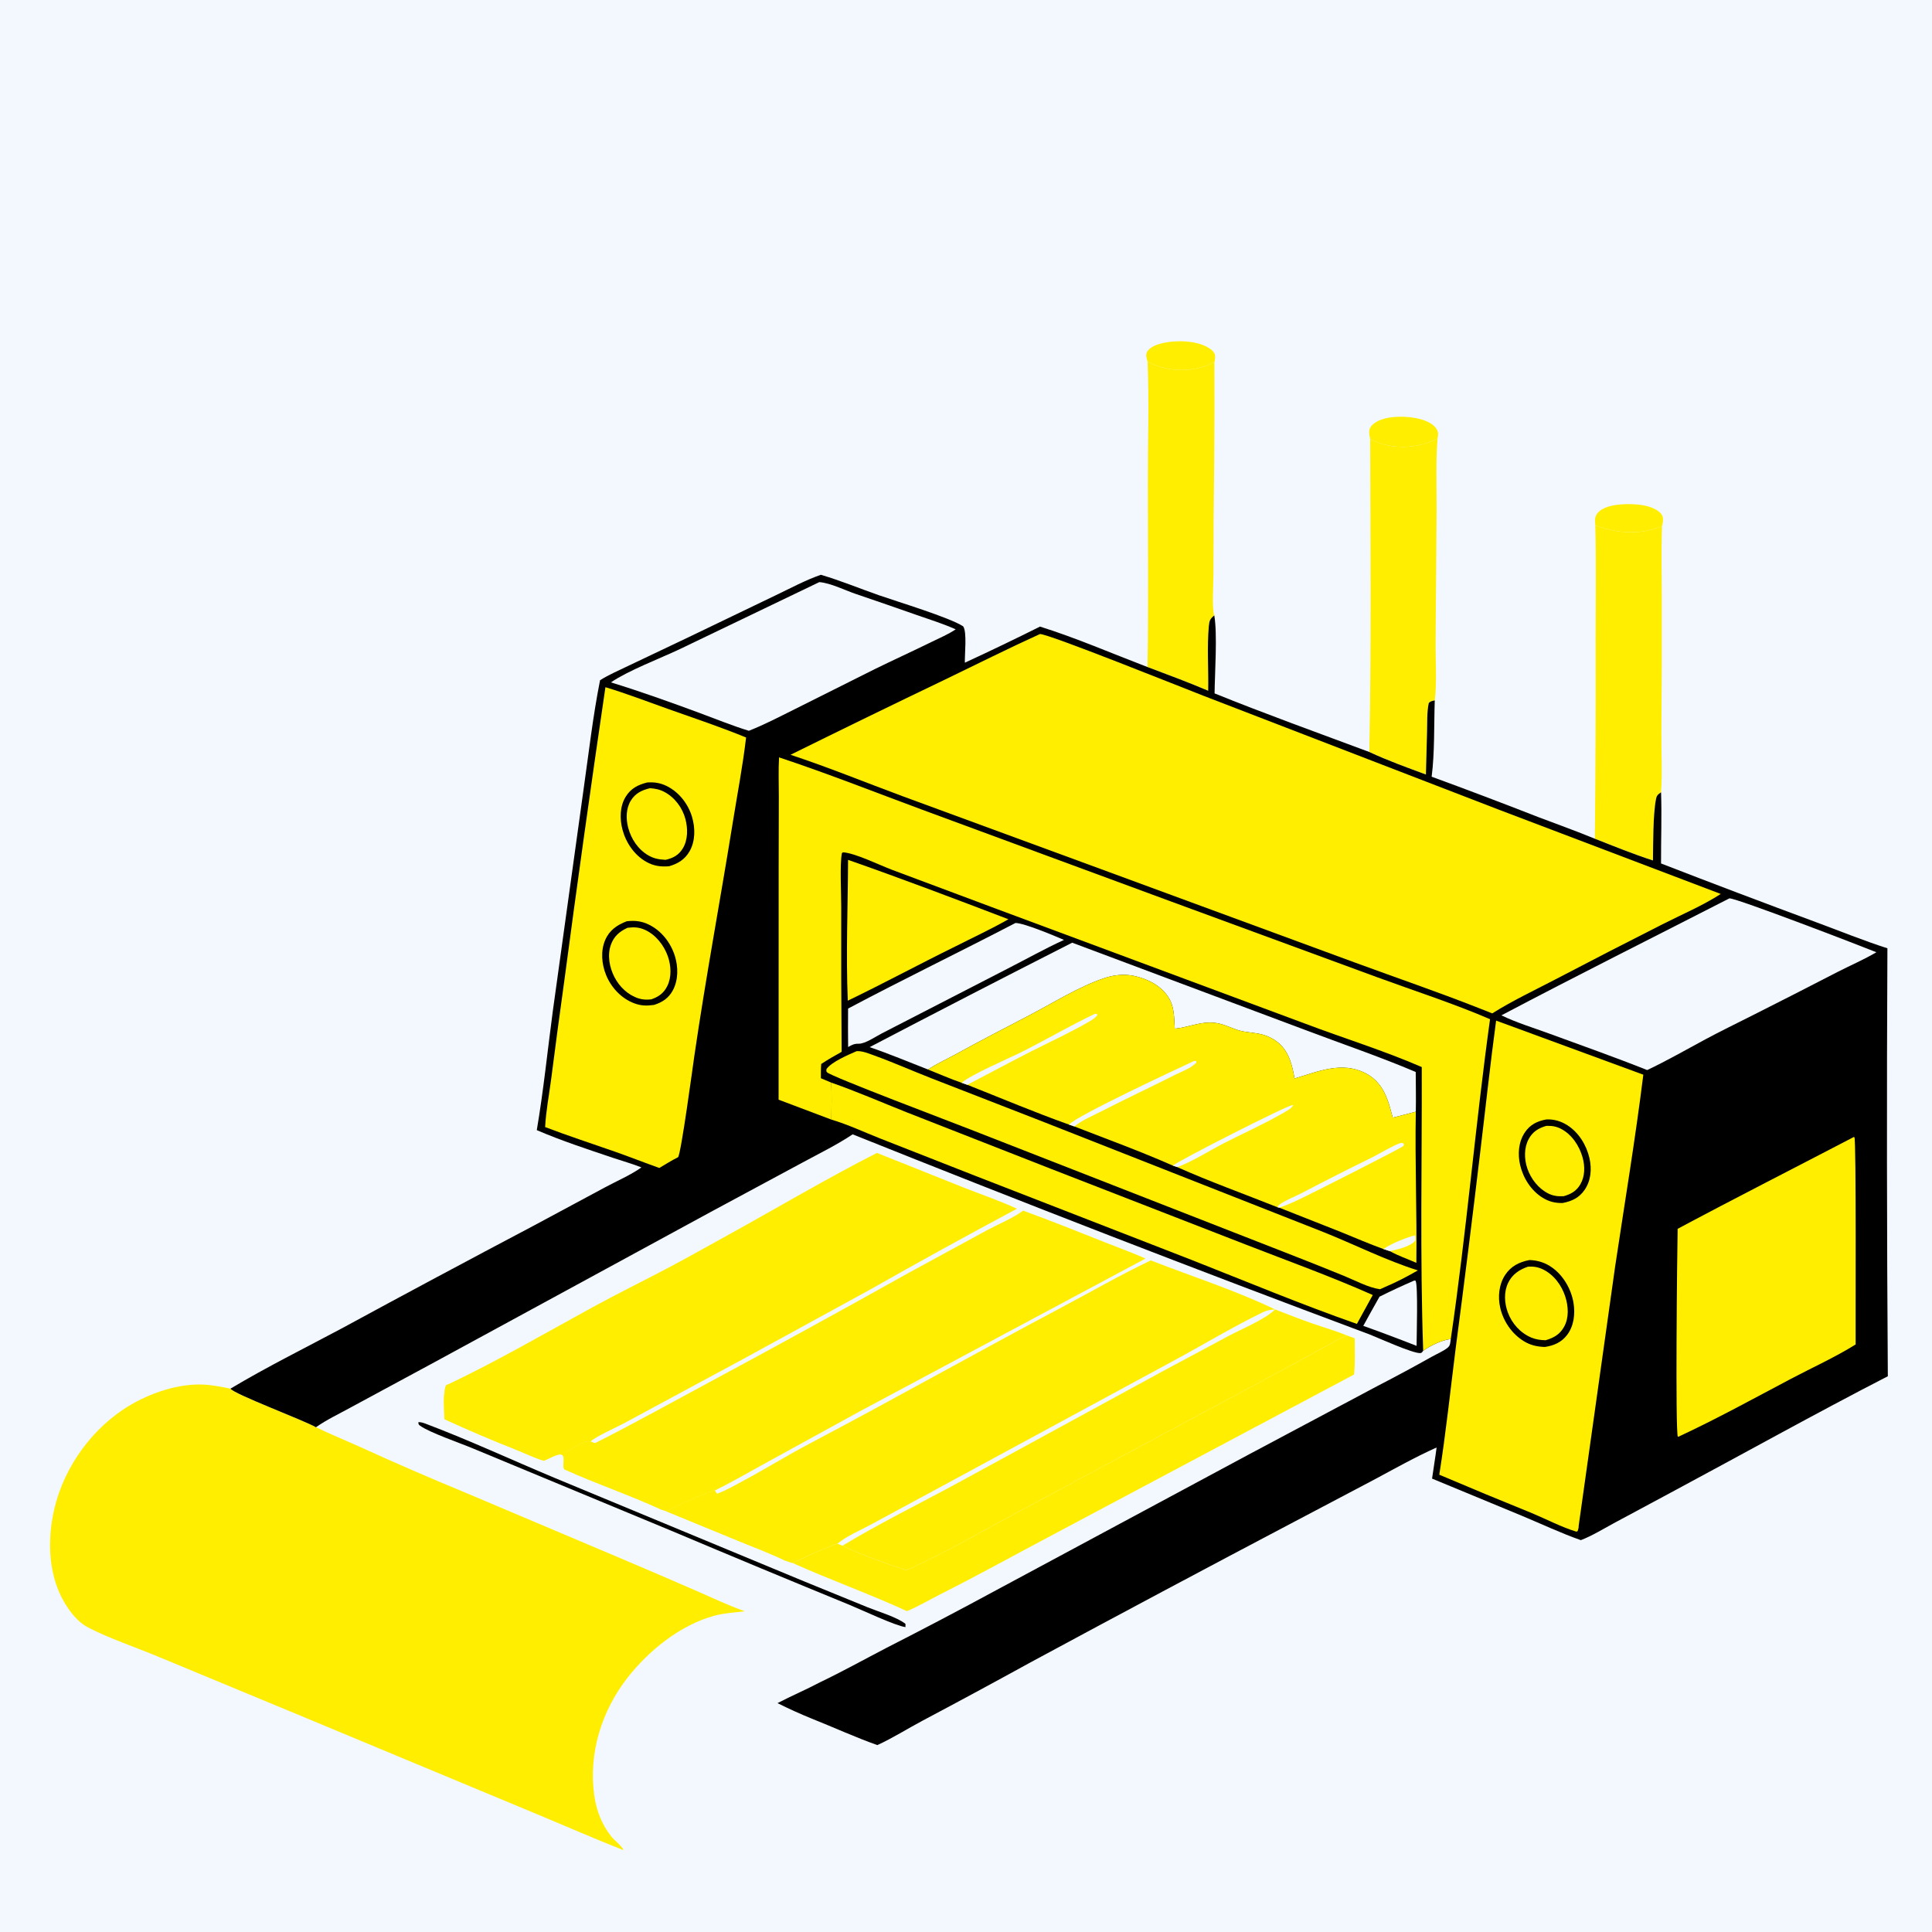 <?xml version="1.0" encoding="utf-8" ?>
<svg xmlns="http://www.w3.org/2000/svg" xmlns:xlink="http://www.w3.org/1999/xlink" width="1168" height="1168">
	<rect width="100%" height="100%" fill="#808080" stroke="none"/>
	<path fill="#F3F8FF" transform="matrix(1.141 0 0 1.141 1.52588e-05 0)" d="M0 0L1024 0L1024 1024L0 1024L0 0Z"/>
	<path fill="#FE0" transform="matrix(1.141 0 0 1.141 1.52588e-05 0)" d="M845.27 278.411C845.074 276.159 844.802 273.994 846.28 272.084C848.995 268.579 854.589 267.618 858.759 267.269C864.908 266.754 874.568 267.15 879.372 271.436C880.43 272.38 881.095 273.481 881.148 274.929C881.19 276.086 880.955 277.579 880.616 278.689C868.881 283.683 857.054 282.594 845.27 278.411Z"/>
	<path fill="#FE0" transform="matrix(1.141 0 0 1.141 1.52588e-05 0)" d="M608.032 191.601C607.574 190.042 606.917 188.227 607.665 186.656C609.048 183.756 613.36 182.37 616.221 181.731C623.494 180.109 634.267 180.379 640.682 184.478C642.066 185.362 643.437 186.528 643.769 188.221C643.986 189.331 643.695 190.95 643.441 192.037C641.678 192.488 639.923 193.604 638.137 194.165C628.01 197.346 617.432 196.528 608.032 191.601Z"/>
	<path fill="#FE0" transform="matrix(1.141 0 0 1.141 1.52588e-05 0)" d="M725.984 232.545C725.679 231.152 725.272 229.361 725.549 227.939C725.88 226.24 727.014 225.051 728.386 224.095C733.757 220.352 743.484 220.318 749.729 221.448C753.618 222.152 758.871 223.704 761.115 227.252C762.215 228.991 762.089 230.444 761.679 232.376Q760.792 232.827 759.884 233.234Q758.975 233.641 758.048 234.003Q757.121 234.365 756.177 234.68Q755.233 234.996 754.275 235.264Q753.316 235.533 752.346 235.753Q751.375 235.974 750.395 236.147Q749.415 236.319 748.427 236.443Q747.44 236.567 746.447 236.643Q745.455 236.718 744.46 236.744Q743.465 236.77 742.47 236.746Q741.475 236.723 740.482 236.651Q739.49 236.579 738.502 236.457Q737.514 236.336 736.533 236.166Q735.552 235.996 734.581 235.778Q733.61 235.56 732.651 235.295Q731.692 235.029 730.747 234.716C729.107 234.164 727.482 233.41 725.984 232.545Z"/>
	<path transform="matrix(1.141 0 0 1.141 1.52588e-05 0)" d="M221.665 753.525C223.126 753.461 224.403 753.925 225.752 754.434C248.442 762.994 271.354 773.653 293.859 783.054L425.756 837.763L459.832 851.67C465.426 853.933 475.182 856.801 479.758 860.388L479.76 862.114C474.464 861.444 456.712 853.049 450.164 850.356Q402.842 830.969 355.727 811.081L250.796 767.54C244.284 764.774 227.473 759.022 222.542 755.376C221.583 754.666 221.821 754.619 221.665 753.525Z"/>
	<path fill="#FE0" transform="matrix(1.141 0 0 1.141 1.52588e-05 0)" d="M608.032 191.601C617.432 196.528 628.01 197.346 638.137 194.165C639.923 193.604 641.678 192.488 643.441 192.037Q643.554 218.052 643.356 244.066Q642.92 274.419 642.943 304.776C642.941 309.846 642.015 321.875 643.386 326.074C641.187 327.878 640.768 328.818 640.51 331.604C639.476 342.777 640.39 354.73 640.153 366.003C629.592 361.484 618.742 357.475 607.99 353.432C608.564 320.801 608.184 288.201 608.171 255.57C608.163 234.288 608.899 212.86 608.032 191.601Z"/>
	<path fill="#FE0" transform="matrix(1.141 0 0 1.141 1.52588e-05 0)" d="M761.679 232.376C760.678 244.874 761.254 257.828 761.184 270.382L760.654 339.438C760.548 348.334 761.41 362.779 760.2 371.096C758.803 371.465 757.933 371.433 757.01 372.577C756.002 377.417 756.262 382.777 756.123 387.721L755.516 410.385C745.563 406.681 735.104 402.953 725.512 398.438C726.629 343.206 726.113 287.791 725.984 232.545C727.482 233.41 729.107 234.164 730.747 234.716Q731.692 235.029 732.651 235.295Q733.61 235.56 734.581 235.778Q735.552 235.996 736.533 236.166Q737.514 236.336 738.502 236.457Q739.49 236.579 740.482 236.651Q741.475 236.723 742.47 236.746Q743.465 236.77 744.46 236.744Q745.455 236.718 746.447 236.643Q747.44 236.567 748.427 236.443Q749.415 236.319 750.395 236.147Q751.375 235.974 752.346 235.753Q753.316 235.533 754.275 235.264Q755.233 234.996 756.177 234.68Q757.121 234.365 758.048 234.003Q758.975 233.641 759.884 233.234Q760.792 232.827 761.679 232.376Z"/>
	<path fill="#FE0" transform="matrix(1.141 0 0 1.141 1.52588e-05 0)" d="M845.27 278.411C857.054 282.594 868.881 283.683 880.616 278.689C880.177 291.455 880.498 304.312 880.504 317.09Q880.596 352.381 880.292 387.67C880.19 398.277 880.849 409.247 880.102 419.801C878.467 420.931 877.824 421.356 877.425 423.42C875.82 431.716 875.943 447.024 875.818 455.917C865.426 452.6 855.182 448.382 845.025 444.407Q845.584 390.772 845.437 337.134C845.447 317.574 845.764 297.962 845.27 278.411Z"/>
	<path fill="#FE0" transform="matrix(1.141 0 0 1.141 1.52588e-05 0)" d="M713.549 707.552L717.796 709.09C717.836 715.473 718.069 721.912 717.466 728.274L556.599 813.846C537.282 824.077 518.118 834.696 498.599 844.531C492.657 847.525 486.667 851.133 480.548 853.662C460.688 844.502 440.013 837.168 420.042 828.194C423.133 826.448 441.304 818.353 443.761 817.896L446.379 818.96C457.039 824.184 468.936 828.204 480.184 832.005C499.357 823.647 517.565 812.772 536.014 802.959L658.547 737.163L690.145 720.117C697.9 715.867 705.561 711.353 713.549 707.552Z"/>
	<path fill="#FE0" transform="matrix(1.141 0 0 1.141 1.52588e-05 0)" d="M675.555 693.784C682.26 696.362 688.959 699.03 695.749 701.375C701.684 703.426 707.742 705.143 713.549 707.552C705.561 711.353 697.9 715.867 690.145 720.117L658.547 737.163L536.014 802.959C517.565 812.772 499.357 823.647 480.184 832.005C468.936 828.204 457.039 824.184 446.379 818.96C466.17 806.968 487.326 796.65 507.658 785.577L616.275 726.379L651.116 707.722C657.789 704.168 670.527 698.889 675.555 693.784Z"/>
	<path fill="#FE0" transform="matrix(1.141 0 0 1.141 1.52588e-05 0)" d="M315.156 764.695C334.688 754.855 353.756 744.269 373.005 733.895Q427.56 704.564 481.618 674.325L522.971 651.818C529.094 648.539 536.534 645.519 542.105 641.445C556.642 646.741 570.972 652.467 585.341 658.198C592.525 661.064 599.901 663.687 606.959 666.839L455.69 747.726L404.85 775.64C396.187 780.397 387.56 785.39 378.707 789.781C376.187 789.679 356.296 798.996 352.999 800.742L350.554 799.919C333.642 792.105 315.986 786.18 299.049 778.525C298.314 777.468 298.553 776.799 298.573 775.553C298.831 773.658 298.857 771.71 298.962 769.799C302.066 768.132 309.651 763.003 312.909 763.796L315.156 764.695Z"/>
	<path fill="#FE0" transform="matrix(1.141 0 0 1.141 1.52588e-05 0)" d="M350.636 779.988C362.494 774.13 374.038 767.403 385.624 761.018L464.506 717.114L515.025 689.325C521.007 686.014 528.302 683.214 533.716 679.171L534.479 679.451C533.044 681.917 370.322 769.637 350.816 781.31C350.881 785.107 351.758 796.986 350.554 799.919C333.642 792.105 315.986 786.18 299.049 778.525C298.314 777.468 298.553 776.799 298.573 775.553C298.831 773.658 298.857 771.71 298.962 769.799C302.066 768.132 309.651 763.003 312.909 763.796L315.156 764.695Q332.974 772.16 350.636 779.988Z"/>
	<path fill="#FE0" transform="matrix(1.141 0 0 1.141 1.52588e-05 0)" d="M609.749 667.815C631.666 676.389 654.318 683.563 675.555 693.784C670.527 698.889 657.789 704.168 651.116 707.722L616.275 726.379L507.658 785.577C487.326 796.65 466.17 806.968 446.379 818.96L443.761 817.896C441.304 818.353 423.133 826.448 420.042 828.194C418.703 827.903 417.347 827.348 416.043 826.909C408.536 823.224 400.44 820.223 392.696 817.052L352.999 800.742C356.296 798.996 376.187 789.679 378.707 789.781L379.859 791.458C384.629 789.766 389.32 786.986 393.79 784.598C405.517 778.333 416.832 771.285 428.586 765.087C473.568 741.37 517.87 716.38 562.801 692.557C578.401 684.286 593.797 675.372 609.749 667.815Z"/>
	<path fill="#F3F8FF" transform="matrix(1.141 0 0 1.141 1.52588e-05 0)" d="M443.761 817.896C448.65 813.8 456.021 810.745 461.644 807.676L507.026 783.163L621.08 721.385C637.151 712.748 652.91 703.178 669.302 695.198C671.368 694.192 673.281 693.977 675.555 693.784C670.527 698.889 657.789 704.168 651.116 707.722L616.275 726.379L507.658 785.577C487.326 796.65 466.17 806.968 446.379 818.96L443.761 817.896Z"/>
	<path fill="#FE0" transform="matrix(1.141 0 0 1.141 1.52588e-05 0)" d="M416.43 807.069C424.602 802.988 469.399 777.169 472.803 776.87L472.975 777.2C470.631 778.954 468.205 779.894 465.661 781.273C463.306 782.549 461.17 784.21 458.82 785.499C457.111 786.435 455.234 787.055 453.5 787.95C440.895 794.454 427.549 801.285 415.736 809.117Q415.743 818.016 416.043 826.909C408.536 823.224 400.44 820.223 392.696 817.052L352.999 800.742C356.296 798.996 376.187 789.679 378.707 789.781L379.859 791.458C392.043 795.667 404.32 802.182 416.43 807.069Z"/>
	<path fill="#FE0" transform="matrix(1.141 0 0 1.141 1.52588e-05 0)" d="M464.648 610.865L511.505 629.574C520.631 633.131 529.945 636.318 538.843 640.436Q499.357 661.532 460.417 683.622L393.418 720.263L330.749 754.047C326.898 756.131 315.447 761.236 312.909 763.796C309.651 763.003 302.066 768.132 298.962 769.799C298.857 771.71 298.831 773.658 298.573 775.553C298.578 774.265 298.713 772.826 298.322 771.589C298.117 770.937 297.767 770.935 297.208 770.633C294.851 770.542 290.687 773.092 288.242 774.005C283.121 772.437 277.941 769.926 272.951 767.92Q253.969 760.464 235.456 751.908C235.445 746.764 234.631 739.442 236.12 734.562C236.368 733.749 236.675 733.845 237.388 733.523C263.275 721.222 288.351 706.679 313.481 692.906C326.651 685.688 340.144 679.046 353.44 672.065C364.336 666.345 375.145 660.189 385.929 654.248C412.125 639.815 437.997 624.435 464.648 610.865Z"/>
	<path fill="#FE0" transform="matrix(1.141 0 0 1.141 1.52588e-05 0)" d="M287.819 753.227C288.127 753.112 288.436 753.001 288.743 752.883C296.192 750.008 303.203 744.562 310.267 740.735L441.437 668.892L482.742 646.234C485.446 644.784 487.975 642.947 490.689 641.575C492.122 640.851 494.721 639.348 496.255 639.72C491.238 643.957 483.756 646.92 477.902 650.041Q465.041 656.941 452.307 664.073L340.911 725.427Q323.172 735.022 305.549 744.825C299.826 748.007 293.907 751.018 288.409 754.568C288.179 761.052 288.195 767.519 288.242 774.005C283.121 772.437 277.941 769.926 272.951 767.92Q253.969 760.464 235.456 751.908C235.445 746.764 234.631 739.442 236.12 734.562C236.368 733.749 236.675 733.845 237.388 733.523C254.5 739.01 270.801 747.391 287.819 753.227Z"/>
	<path fill="#FE0" transform="matrix(1.141 0 0 1.141 1.52588e-05 0)" d="M330.312 980.297C315.265 974.362 300.47 967.876 285.539 961.666L162.988 910.634L83.853 877.798C72.393 873.016 57.521 867.965 46.793 862.371C42.217 859.984 38.882 856.212 35.993 852.029C26.249 837.918 24.908 819.611 27.99 803.146C32.192 780.697 46.132 759.731 65.062 746.963C76.666 739.137 92.603 733.246 106.738 733.58C111.963 733.703 117.015 734.761 122.123 735.769C123.988 738.667 161.04 752.535 167.417 756.218C174.72 759.749 182.247 762.826 189.652 766.136Q218.29 779.221 247.402 791.214L327.168 824.956Q348.179 833.819 369.072 842.954C377.517 846.641 385.968 850.648 394.659 853.715C389.22 854.411 383.688 854.668 378.378 856.121C360.308 861.064 343.471 874.723 332.196 889.318C318.722 906.759 311.858 928.912 314.82 950.953C315.91 959.065 318.793 966.705 323.949 973.114C325.394 974.909 329.835 978.414 330.312 980.297Z"/>
	<path transform="matrix(1.141 0 0 1.141 1.52588e-05 0)" d="M434.929 304.55C445.298 307.589 455.572 311.853 465.804 315.422C475.736 318.885 502.972 327.105 510.307 331.844C512.479 334.717 511.055 347.144 511.232 351.129Q531.288 341.868 551.052 331.997C569.955 337.909 589.383 346.315 607.99 353.432C618.742 357.475 629.592 361.484 640.153 366.003C640.39 354.73 639.476 342.777 640.51 331.604C640.768 328.818 641.187 327.878 643.386 326.074C645.097 336.022 643.654 356.512 643.539 367.396C670.606 378.328 698.156 388.246 725.512 398.438C735.104 402.953 745.563 406.681 755.516 410.385L756.123 387.721C756.262 382.777 756.002 377.417 757.01 372.577C757.933 371.433 758.803 371.465 760.2 371.096C759.769 383.883 760.192 399.053 758.551 411.535Q786.826 421.88 814.862 432.857C824.9 436.68 835.112 440.285 845.025 444.407C855.182 448.382 865.426 452.6 875.818 455.917C875.943 447.024 875.82 431.716 877.425 423.42C877.824 421.356 878.467 420.931 880.102 419.801C880.538 432.355 880.041 444.947 880.096 457.506Q921.063 473.383 962.267 488.632C974.824 493.284 987.296 498.354 1000.04 502.454Q999.46 615.825 1000.26 729.198C961.587 749.114 923.605 770.313 885.259 790.857L855.061 807.072C849.452 810.094 843.546 813.777 837.593 816.039C827.152 812.368 816.934 807.545 806.705 803.277L758.775 783.434C759.537 777.933 760.48 772.447 761.184 766.941C749.711 772.082 738.881 778.215 727.808 784.134L686.229 806.05Q616.107 842.965 546.372 880.606Q517.612 896.425 488.613 911.8C480.761 915.98 472.899 920.973 464.845 924.63C453.115 920.477 441.633 915.193 430.049 910.586Q420.849 906.835 411.959 902.398C419.34 898.54 427.041 895.295 434.408 891.389C446.323 885.686 457.919 879.243 469.639 873.144Q499.159 858.09 528.297 842.309L661.345 770.825L730.194 734.185Q744.571 726.767 758.674 718.841C761.276 717.376 764.744 715.937 767.022 714.091C768.556 712.847 768.383 711.335 768.693 709.489C764.036 709.959 757.829 713 754.066 715.709C753.618 716.256 753.417 716.818 752.663 716.916C748.945 717.394 729.384 708.429 724.825 706.735Q587.676 655.494 451.777 601.023C443.366 606.65 434.035 611.188 425.135 616.009L376.304 642.291L230.088 721.825L186.086 745.591C179.928 748.996 173.142 752.157 167.417 756.218C161.04 752.535 123.988 738.667 122.123 735.769C141.237 724.33 161.458 714.335 181.11 703.828Q231.45 676.488 282.117 649.765L320.756 629.014C327.056 625.627 334.053 622.657 339.867 618.54C334.997 616.615 329.855 615.185 324.889 613.513C311.396 608.969 297.485 604.422 284.415 598.796C287.983 577.843 290.101 556.662 292.923 535.602L309.213 418.155C311.955 398.957 314.15 379.422 317.943 360.406C322.627 357.464 327.911 355.214 332.889 352.805L365.164 337.464L410.849 315.484C418.697 311.757 426.728 307.384 434.929 304.55Z"/>
	<path fill="#F3F8FF" transform="matrix(1.141 0 0 1.141 1.52588e-05 0)" d="M749.338 678.484L750.04 678.579C751.413 681.007 750.572 708.116 750.571 713.097Q741.269 709.456 731.906 705.977L722.336 702.499Q726.564 694.73 730.937 687.041Q740.023 682.515 749.338 678.484Z"/>
	<path fill="#F3F8FF" transform="matrix(1.141 0 0 1.141 1.52588e-05 0)" d="M538.033 489.039C542.451 489.012 558.896 495.895 563.745 498.015C553.691 502.617 543.897 508.11 534.042 513.146L467.253 547.529C464.106 549.127 458.483 553.072 454.967 553.013C452.597 552.974 451.44 553.586 449.376 554.763Q449.256 544.573 449.358 534.384C478.67 518.807 508.599 504.383 538.033 489.039Z"/>
	<path fill="#FE0" transform="matrix(1.141 0 0 1.141 1.52588e-05 0)" d="M449.343 455.592C477.802 465.548 506.138 476.302 534.304 487.061C525.211 492.261 515.52 496.736 506.172 501.477C487.074 510.855 468.37 520.969 449.199 530.212C448.167 505.482 449.247 480.354 449.343 455.592Z"/>
	<path fill="#F3F8FF" transform="matrix(1.141 0 0 1.141 1.52588e-05 0)" d="M568.093 499.477L691.601 545.734C711.121 553.128 730.898 559.814 750.118 567.981C750.142 574.985 750.318 582.023 750.16 589.023Q744.072 590.666 737.948 592.173Q737.114 589.053 736.213 585.952C734.051 578.628 730.661 572.366 723.593 568.683C711.012 562.127 698.341 567.788 685.901 571.44C684.648 564.314 682.984 557.143 677.088 552.31C674.959 550.565 672.472 549.297 669.862 548.437C665.782 547.091 661.442 547.216 657.319 546.174C652.999 545.083 649.046 542.763 644.61 542.068Q642.772 541.779 640.911 541.788C634.895 541.824 629.111 544.307 623.131 544.952L622.451 545.021C621.97 538.908 622.427 533.579 618.915 528.156C614.99 522.095 607.631 518.443 600.688 517.043C595.398 515.976 590.192 516.573 585.118 518.249C571.846 522.632 557.141 531.881 544.485 538.422C531.459 545.154 518.571 551.926 505.712 558.967C501.09 561.498 496.081 563.715 491.727 566.682C481.458 562.682 471.209 558.375 460.782 554.826Q514.276 526.839 568.093 499.477Z"/>
	<path fill="#FE0" transform="matrix(1.141 0 0 1.141 1.52588e-05 0)" d="M440.454 573.623C453.97 578.322 467.217 584.119 480.521 589.4L556.514 619.175L659.95 659.383C682.402 668.115 705.34 676.378 727.355 686.16L718.946 701.472C689.446 691.137 660.42 679.006 631.336 667.556L516.348 622.853L466.239 603.177C457.782 599.839 449.212 595.781 440.508 593.222C440.572 586.691 440.725 580.151 440.454 573.623Z"/>
	<path fill="#FE0" transform="matrix(1.141 0 0 1.141 1.52588e-05 0)" d="M453.885 556.949C456.844 556.751 460.209 558.16 462.962 559.154C473.295 562.887 483.416 567.383 493.652 571.388L551.997 594.083L701.007 652.72C717.439 659.275 734.549 667.904 751.258 673.113C745.538 676.391 739.744 679.43 733.664 681.989L731.203 683.1C724.938 682.217 718.036 678.439 712.108 676.023Q698.473 670.45 684.75 665.095L514.098 598.424C505.564 595.027 440.262 570.426 438.192 568.131C437.661 567.542 437.863 567.196 437.896 566.469C440.561 562.593 449.585 558.855 453.885 556.949Z"/>
	<path fill="#F3F8FF" transform="matrix(1.141 0 0 1.141 1.52588e-05 0)" d="M434.107 308.433C440.156 308.926 447.571 312.711 453.351 314.674Q469.617 320.195 485.821 325.894C492.696 328.296 499.72 330.48 506.371 333.455C502.413 336.12 497.737 338.079 493.449 340.188C483.49 345.088 473.383 349.679 463.421 354.567L420.97 375.821C412.999 379.769 405.06 383.955 396.772 387.203C387.939 384.507 379.232 380.913 370.559 377.717C355.01 371.986 339.544 366.416 323.69 361.558C332.745 355.346 349.45 349.004 360.016 344.021L434.107 308.433Z"/>
	<path fill="#F3F8FF" transform="matrix(1.141 0 0 1.141 1.52588e-05 0)" d="M916.331 475.988C920.215 475.891 986.516 501.411 994.188 504.541C987.698 508.403 980.471 511.481 973.727 514.936Q951.05 526.665 928.247 538.146C920.039 542.284 911.753 546.318 903.65 550.658C893.356 556.172 883.326 561.989 872.748 566.964C855.628 560.145 838.206 554.012 820.907 547.662C812.495 544.574 803.557 541.884 795.521 537.977C835.576 516.833 876.028 496.636 916.331 475.988Z"/>
	<path fill="#FE0" transform="matrix(1.141 0 0 1.141 1.52588e-05 0)" d="M982.198 602.451L982.565 602.563C983.576 604.549 983.12 702.022 983.208 712.353C972.327 719.154 960.1 724.659 948.72 730.673C929.052 741.067 909.515 751.837 889.341 761.226L889.001 761.2C887.623 759.135 888.6 663.723 888.897 651.089C919.81 634.567 951.121 618.674 982.198 602.451Z"/>
	<path fill="#FE0" transform="matrix(1.141 0 0 1.141 1.52588e-05 0)" d="M320.782 364.109C331.967 367.478 342.918 371.721 353.928 375.617C367.754 380.51 381.741 385.198 395.314 390.758C393.593 405.564 390.754 420.304 388.386 435.023C381.712 476.51 373.972 517.849 367.903 559.43C367.01 565.551 360.915 610.964 359.277 613.14C355.868 614.836 352.608 616.909 349.33 618.848C341.567 616.092 333.916 613.046 326.141 610.317C313.713 605.955 301.136 601.878 288.834 597.175C289.252 588.826 290.926 580.224 292.006 571.921Q295.362 545.714 299.009 519.545Q309.335 441.748 320.782 364.109Z"/>
	<path transform="matrix(1.141 0 0 1.141 1.52588e-05 0)" d="M342.949 414.585C346.707 414.345 349.885 414.812 353.29 416.493C359.767 419.691 364.599 425.913 366.652 432.776C368.41 438.654 368.481 445.579 365.376 451.032C362.901 455.379 359.188 457.65 354.493 458.983C350.062 459.352 346.334 458.836 342.411 456.624C336.089 453.057 331.625 446.465 329.805 439.516C328.327 433.872 328.381 427.231 331.528 422.135C334.267 417.7 338.084 415.793 342.949 414.585Z"/>
	<path fill="#FE0" transform="matrix(1.141 0 0 1.141 1.52588e-05 0)" d="M344.357 417.627C347.112 417.799 349.562 418.286 352.023 419.599C357.554 422.551 361.598 427.986 363.184 434.013C364.49 438.973 364.535 445.013 361.784 449.519C359.581 453.127 356.652 454.667 352.648 455.582L352.341 455.562C349.061 455.378 346.41 454.899 343.533 453.23C338.087 450.073 334.385 444.508 332.82 438.481C331.617 433.85 331.648 428.476 334.188 424.277C336.561 420.353 340.044 418.665 344.357 417.627Z"/>
	<path transform="matrix(1.141 0 0 1.141 1.52588e-05 0)" d="M332.079 488.126C336.412 487.638 339.969 488.009 343.927 489.971C350.557 493.259 355.347 499.485 357.559 506.463C359.413 512.312 359.447 519.314 356.47 524.794C354.243 528.893 350.849 531.125 346.492 532.454C342.709 532.991 339.662 532.956 336.002 531.581C329.251 529.046 323.863 523.288 321.159 516.673C318.781 510.857 318.14 503.783 320.72 497.939C323.009 492.755 326.99 490.087 332.079 488.126Z"/>
	<path fill="#FE0" transform="matrix(1.141 0 0 1.141 1.52588e-05 0)" d="M332.482 491.582C335.906 491.166 338.513 491.227 341.707 492.671C347.474 495.278 351.822 500.851 353.876 506.741C355.593 511.665 355.931 517.699 353.554 522.473C351.68 526.235 348.958 528.165 345.069 529.509C342.776 529.758 340.61 529.719 338.388 529.016C332.741 527.229 328.182 522.851 325.522 517.632C322.906 512.5 321.698 506.147 323.671 500.592C325.275 496.076 328.244 493.55 332.482 491.582Z"/>
	<path fill="#FE0" transform="matrix(1.141 0 0 1.141 1.52588e-05 0)" d="M491.727 566.682C496.081 563.715 501.09 561.498 505.712 558.967C518.571 551.926 531.459 545.154 544.485 538.422C557.141 531.881 571.846 522.632 585.118 518.249C590.192 516.573 595.398 515.976 600.688 517.043C607.631 518.443 614.99 522.095 618.915 528.156C622.427 533.579 621.97 538.908 622.451 545.021L623.131 544.952C629.111 544.307 634.895 541.824 640.911 541.788Q642.772 541.779 644.61 542.068C649.046 542.763 652.999 545.083 657.319 546.174C661.442 547.216 665.782 547.091 669.862 548.437C672.472 549.297 674.959 550.565 677.088 552.31C682.984 557.143 684.648 564.314 685.901 571.44C698.341 567.788 711.012 562.127 723.593 568.683C730.661 572.366 734.051 578.628 736.213 585.952Q737.114 589.053 737.948 592.173Q744.072 590.666 750.16 589.023C749.678 615.718 750.779 642.431 750.455 669.103C745.864 667.114 740.727 665.312 736.364 662.901L732.957 661.788C725.371 659.068 717.919 655.762 710.434 652.763L677.797 639.878L676.85 639.651C659.17 632.59 641.017 626.097 623.645 618.345L621.458 617.61C604.399 610.075 586.605 603.585 569.212 596.836L566.414 595.87C548.3 589.419 530.404 581.834 512.51 574.777L509.503 573.712C503.514 571.632 497.619 569.036 491.727 566.682Z"/>
	<path fill="#F3F8FF" transform="matrix(1.141 0 0 1.141 1.52588e-05 0)" d="M732.957 661.788C737.485 658.791 744.464 655.959 749.713 654.508C749.941 655.565 750.01 656.291 749.851 657.363C747.186 660.539 740.329 662.092 736.364 662.901L732.957 661.788Z"/>
	<path fill="#F3F8FF" transform="matrix(1.141 0 0 1.141 1.52588e-05 0)" d="M621.458 617.61C624.933 614.665 682.323 585.476 684.786 585.559C684.928 585.563 685.067 585.601 685.207 585.623C684.139 587.524 681.135 588.979 679.281 590.048C669.234 595.839 658.362 600.616 648.038 605.945C641.093 609.53 630.572 616.152 623.645 618.345L621.458 617.61Z"/>
	<path fill="#F3F8FF" transform="matrix(1.141 0 0 1.141 1.52588e-05 0)" d="M676.85 639.651C677.232 639.043 677.505 638.558 678.103 638.131C681.449 635.743 686.158 634.008 689.827 632.089Q708.305 622.416 727.033 613.235C730.724 611.395 738.161 606.936 741.599 605.793C742.281 605.566 742.529 605.603 743.167 605.599L743.916 606.258C743.814 606.554 743.806 606.901 743.611 607.146C742.796 608.175 698.548 630.511 692.709 633.367C687.868 635.735 682.933 638.225 677.797 639.878L676.85 639.651Z"/>
	<path fill="#F3F8FF" transform="matrix(1.141 0 0 1.141 1.52588e-05 0)" d="M566.414 595.87C570.567 591.098 623.174 566.568 632.843 562.083L633.718 562.232L633.917 562.963C631.146 566.003 626.079 567.721 622.459 569.557C609.367 576.196 596.071 582.389 583.019 589.1C578.416 591.466 573.231 593.539 569.212 596.836L566.414 595.87Z"/>
	<path fill="#F3F8FF" transform="matrix(1.141 0 0 1.141 1.52588e-05 0)" d="M509.503 573.712C514.769 569.177 535.524 560.378 542.864 556.63C555.118 550.373 567.141 543.379 579.558 537.455C580.392 537.057 580.11 537.182 581.16 537.164L581.361 537.955C580.197 539.493 578.477 540.474 576.829 541.429C566.973 547.145 556.394 551.993 546.22 557.141C534.908 562.866 523.768 568.94 512.51 574.777L509.503 573.712Z"/>
	<path fill="#FE0" transform="matrix(1.141 0 0 1.141 1.52588e-05 0)" d="M792.711 540.762L870.711 569.42C866.498 603.387 860.855 637.188 855.776 671.035L836.454 808.475C836.483 809.487 836.218 810.276 835.922 811.236L835.222 811.537C827.254 809.12 819.371 804.932 811.659 801.724Q787.038 791.763 762.598 781.365C766.133 759.084 768.476 736.608 771.304 714.232Q778.099 662.603 784.24 610.892C787.066 587.509 789.557 564.105 792.711 540.762Z"/>
	<path transform="matrix(1.141 0 0 1.141 1.52588e-05 0)" d="M819.38 593.124C823.338 592.936 827.144 594.083 830.471 596.207C836.522 600.071 840.633 606.791 842.184 613.728C843.458 619.427 842.979 625.491 839.623 630.417C836.749 634.636 832.897 636.437 828.029 637.396C824.16 637.531 820.759 636.695 817.437 634.667C811.285 630.913 807.052 624.235 805.438 617.279C804.099 611.507 804.546 605.118 807.887 600.079C810.68 595.865 814.536 593.997 819.38 593.124Z"/>
	<path fill="#FE0" transform="matrix(1.141 0 0 1.141 1.52588e-05 0)" d="M819.291 596.548C822.159 596.416 824.625 596.802 827.197 598.158C832.878 601.152 836.821 607.153 838.525 613.241C839.838 617.936 839.848 623.193 837.34 627.51C835.247 631.113 832.336 632.746 828.431 633.822C825.567 633.939 823.052 633.709 820.447 632.416C815.127 629.775 811.096 624.596 809.224 619.02C807.588 614.149 807.453 608.321 809.879 603.679C811.955 599.705 815.095 597.743 819.291 596.548Z"/>
	<path transform="matrix(1.141 0 0 1.141 1.52588e-05 0)" d="M810.377 667.628C814.84 667.763 818.818 669.047 822.456 671.659C828.47 675.979 832.563 683.196 833.739 690.467C834.66 696.163 833.924 702.531 830.371 707.249C827.37 711.235 823.277 713.006 818.465 713.687C814.354 713.516 810.967 712.793 807.384 710.609C801.041 706.744 796.439 699.965 794.851 692.744C793.589 687.004 794.205 680.565 797.471 675.569C800.567 670.834 805.009 668.673 810.377 667.628Z"/>
	<path fill="#FE0" transform="matrix(1.141 0 0 1.141 1.52588e-05 0)" d="M809.604 671.134C812.408 670.944 814.881 671.313 817.431 672.533C823.249 675.315 827.424 680.968 829.365 687.015C830.986 692.066 831.407 698.058 828.797 702.865C826.54 707.024 823.315 708.849 818.91 710.127C816.248 710.043 813.886 709.763 811.408 708.728C805.56 706.284 801.079 701.261 798.905 695.351C797.074 690.374 796.744 684.563 799.095 679.694C801.263 675.207 805.011 672.698 809.604 671.134Z"/>
	<path fill="#FE0" transform="matrix(1.141 0 0 1.141 1.52588e-05 0)" d="M412.776 401.292C438.207 409.709 463.261 419.641 488.389 428.939L620.563 477.691L729.832 517.838C749.661 525.113 770.097 531.66 789.493 540.019C781.682 596.378 776.983 653.208 768.693 709.489C764.036 709.959 757.829 713 754.066 715.709C752.339 665.711 753.46 615.413 753.309 565.378C733.199 556.629 711.953 550.111 691.438 542.344L527.973 481.558L472.765 460.918C466.114 458.435 453.033 451.949 446.6 451.588L446.068 452.09C444.923 458.157 445.746 473.422 445.722 480.368Q445.625 518.836 445.942 557.304C442.244 559.335 438.647 561.418 435.121 563.737C434.924 566.259 434.946 568.773 434.945 571.301L440.454 573.623C440.725 580.151 440.572 586.691 440.508 593.222L412.533 582.659L412.569 459.772L412.654 421.981C412.661 415.129 412.372 408.128 412.776 401.292Z"/>
	<path fill="#FE0" transform="matrix(1.141 0 0 1.141 1.52588e-05 0)" d="M551.011 335.944C555.067 335.615 627.553 364.761 637.373 368.545L794.121 428.993L911.744 473.659C902.161 479.842 891.027 484.566 880.843 489.731Q852.224 504.213 823.807 519.09C812.734 524.858 801.222 530.29 790.659 536.941L783.166 533.981C761.694 525.527 739.839 518.068 718.184 510.108L583.339 460.493L478.232 421.874C458.504 414.567 438.825 406.504 418.855 399.919Q459.634 379.768 500.648 360.1C517.402 352.025 534.079 343.63 551.011 335.944Z"/>
</svg>
